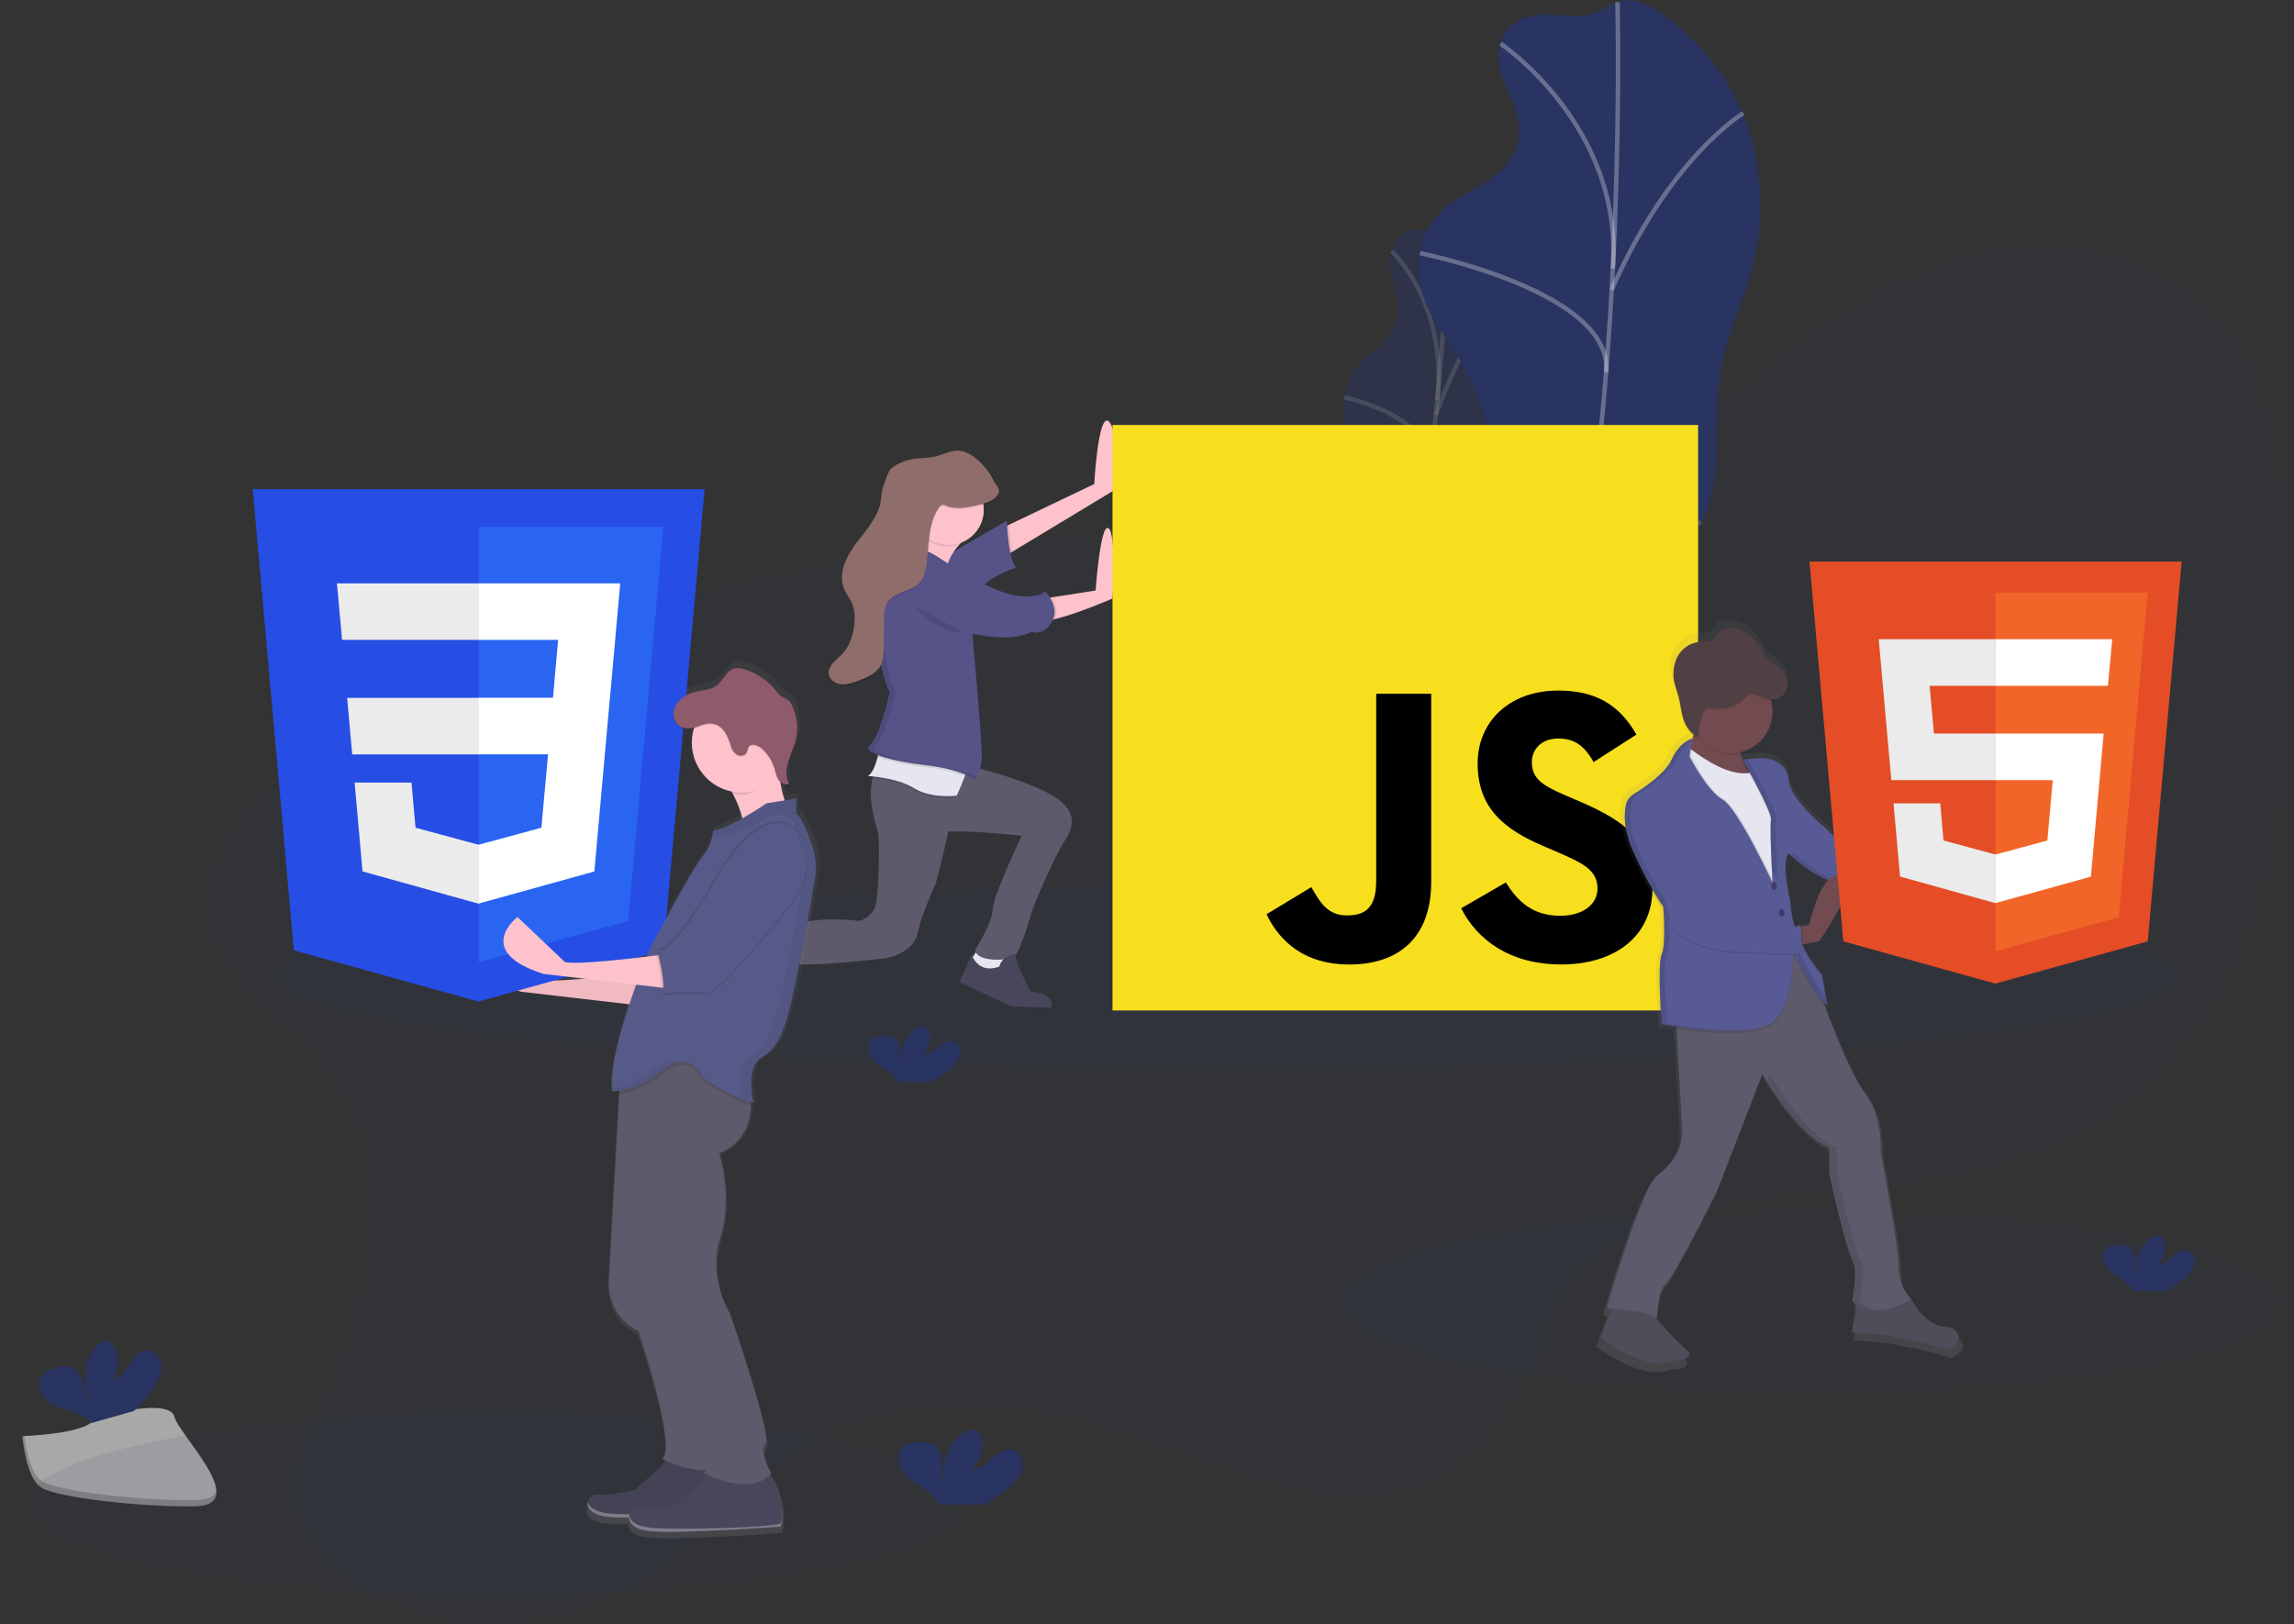 <?xml version="1.0" encoding="UTF-8" standalone="no"?><!DOCTYPE svg PUBLIC "-//W3C//DTD SVG 1.1//EN" "http://www.w3.org/Graphics/SVG/1.1/DTD/svg11.dtd"><svg width="100%" height="100%" viewBox="0 0 1031 730" version="1.1" xmlns="http://www.w3.org/2000/svg" xmlns:xlink="http://www.w3.org/1999/xlink" xml:space="preserve" xmlns:serif="http://www.serif.com/" style="fill-rule:evenodd;clip-rule:evenodd;stroke-miterlimit:10;"><rect x="0" y="0" width="1031" height="730" fill="#333333" stroke="none"/><ellipse cx="814.66" cy="585.22" rx="211.36" ry="41.08" style="fill:#293462;fill-opacity:0.1;"/><g><g opacity="0.5"><path d="M633.62,103.56c-2.85,0.81 -6.34,2.92 -8.06,8.69c-3.37,11.31 4.46,19 1.88,30.79c-0.716,3.127 -2.079,6.071 -4,8.64c-3.15,4.27 -6.57,6.29 -9.89,9.28c-4.211,3.819 -7.229,8.776 -8.69,14.27c-1.601,6.064 -1.735,12.424 -0.39,18.55c1.18,5.12 3.19,8.85 4.95,13c2.188,5.293 3.898,10.772 5.11,16.37c0.665,2.726 1.04,5.515 1.12,8.32c-0.05,3.727 -0.384,7.444 -1,11.12l-4.79,33.42c-0.728,4.37 -1.165,8.783 -1.31,13.21c0.063,4.437 0.575,8.856 1.53,13.19c1.68,8.84 3.49,18 7.34,22.68c3.85,4.68 10.41,3 14.44,-6.47c3.83,-9.06 3.92,-21.15 7.3,-30.83c5.33,-15.25 15.92,-17.3 21.8,-31.85c5.64,-14 3.91,-31.08 6.77,-47c2,-11.41 6.41,-21.81 9,-33.08c3.72,-16.23 3.35,-33.08 0.38,-45.56c-2.259,-10.253 -7.146,-19.745 -14.18,-27.54c-2.49,-2.75 -5.16,-5.2 -8.29,-5.45c-3.33,-0.26 -6.24,3.93 -9.53,5.19c-3.8,1.49 -7.62,-0.04 -11.49,1.06Z" style="fill:#293462;fill-rule:nonzero;"/><path d="M651.65,98.16c0,0 -5.64,144.34 -29.36,229.45" style="fill:none;stroke:#fff;stroke-opacity:0.239;stroke-width:2px;"/><path d="M625.42,112.93c0,0 25.35,23.08 20.54,67" style="fill:none;stroke:#fff;stroke-opacity:0.239;stroke-width:2px;"/><path d="M604.15,178.61c0,0 41.61,8.37 38.52,33.26" style="fill:none;stroke:#fff;stroke-opacity:0.239;stroke-width:2px;"/><path d="M677.18,130c0,0 -16.84,14.74 -31.84,56.49" style="fill:none;stroke:#fff;stroke-opacity:0.239;stroke-width:2px;"/><path d="M660.73,256.18c0,0 -11.49,9 -20.71,-22.51" style="fill:none;stroke:#535461;stroke-width:2px;"/><path d="M611.15,274.59c0,0 23.43,-3.06 25.59,-17.73" style="fill:none;stroke:#535461;stroke-width:2px;"/></g></g><path d="M690.26,6.75c-5.8,0.86 -12.78,3.55 -15.65,11.84c-5.63,16.26 11.48,28.57 7.54,45.56c-1.175,4.675 -3.651,8.923 -7.14,12.25c-6,5.91 -12.86,8.49 -19.36,12.5c-6.5,4.01 -13.25,10.32 -16.3,20c-2.93,9.31 -1.66,19.59 1.39,27.27c3.05,7.68 7.66,13.41 11.78,19.73c5.007,7.779 9.192,16.057 12.49,24.7c1.663,3.94 2.78,8.088 3.32,12.33c0.53,5.2 -0.14,10.79 -0.81,16.26l-5.95,48.74c-0.79,6.48 -1.59,13.06 -1.14,19.3c0.51,7.19 2.64,13.47 4.74,19.6c4.52,13.22 9.36,27 17.89,34.28c8.53,7.28 21.91,5.72 29.12,-7.82c6.86,-12.89 5.6,-30.68 11.45,-44.53c9.22,-21.83 30.9,-23.6 41.33,-44.32c10,-19.88 4.41,-45.31 8.43,-68.41c2.88,-16.55 10.68,-31.35 14.68,-47.64c5.77,-23.47 3,-48.32 -4.62,-67c-7.62,-18.68 -19.67,-32 -32.6,-42.23c-5.48,-4.35 -11.29,-8.28 -17.8,-9c-6.92,-0.77 -12.45,5.05 -19.1,6.52c-7.74,1.61 -15.82,-1.1 -23.69,0.07Z" style="fill:#293462;fill-rule:nonzero;"/><path d="M726.94,0.93c0,0 1.042,40.438 -1.038,96.199c-2.68,71.879 -10.548,169.219 -32.522,238.221" style="fill:none;stroke:#fff;stroke-opacity:0.29;stroke-width:2px;"/><path d="M674.39,19.61c0,0 55.2,37 50.47,101.16" style="fill:none;stroke:#fff;stroke-opacity:0.29;stroke-width:2px;"/><path d="M638.16,113.78c0,0 87.12,17.26 83.68,53.54" style="fill:none;stroke:#fff;stroke-opacity:0.29;stroke-width:2px;"/><path d="M783.55,50.85c0,0 -33.11,19.71 -59.19,79.41" style="fill:none;stroke:#fff;stroke-opacity:0.29;stroke-width:2px;"/><path d="M764.44,234.72c0,0 -22.7,12 -45.53,-35.61" style="fill:none;stroke:#535461;stroke-width:2px;"/><path d="M664.01,255.93c0,0 48.13,-1.73 50.87,-23.08" style="fill:none;stroke:#535461;stroke-width:2px;"/><path d="M10.08,645.49c0,0 23.43,-0.72 30.49,-5.75c7.06,-5.03 36,-11 37.79,-3c1.79,8 35.21,40.11 8.76,40.32c-26.45,0.21 -61.46,-4.12 -68.51,-8.41c-7.05,-4.29 -8.53,-23.16 -8.53,-23.16Z" style="fill:#a8a8a8;fill-rule:nonzero;"/><path d="M87.59,674.28c-26.45,0.21 -61.46,-4.12 -68.51,-8.41c-5.37,-3.27 -7.51,-15 -8.22,-20.41l-0.78,0c0,0 1.48,18.9 8.53,23.19c7.05,4.29 42.06,8.63 68.51,8.41c7.64,-0.06 10.27,-2.78 10.13,-6.8c-1.06,2.46 -3.97,3.98 -9.66,4.02Z" style="fill-opacity:0.2;fill-rule:nonzero;"/><path d="M982.36,574.04c1.833,-1.494 3.168,-3.51 3.83,-5.78c0.5,-2.3 -0.48,-5.05 -2.68,-5.89c-2.46,-0.94 -5.09,0.76 -7.08,2.49c-1.99,1.73 -4.28,3.69 -6.89,3.32c2.726,-2.471 3.958,-6.202 3.24,-9.81c-0.113,-0.736 -0.424,-1.427 -0.9,-2c-1.37,-1.46 -3.84,-0.83 -5.48,0.32c-5.2,3.66 -6.65,10.72 -6.68,17.08c-0.52,-2.29 -0.08,-4.68 -0.1,-7c-0.02,-2.32 -0.66,-5 -2.64,-6.22c-1.228,-0.66 -2.607,-0.987 -4,-0.95c-2.34,-0.09 -4.94,0.15 -6.54,1.86c-2,2.12 -1.47,5.69 0.26,8c1.73,2.31 4.35,3.8 6.77,5.42c1.939,1.153 3.594,2.729 4.84,4.61c0.147,0.261 0.267,0.536 0.36,0.82l14.65,0c3.282,-1.673 6.323,-3.782 9.04,-6.27Z" style="fill:#293462;fill-rule:nonzero;"/><path d="M146.73,480.32c31.82,40.46 19.46,99.57 -0.76,146.9c-6.77,15.85 -14.43,32.62 -11.57,49.61c3.49,20.78 22,36 41.52,44c35.5,14.68 78,11.18 110.61,-9.11c28.19,-17.54 48.38,-46.06 77.05,-62.8c48,-28 109.06,-17.43 161.16,1.86c36.86,13.65 77.16,31.41 113.79,17.14c25.77,-10 43.59,-34.47 53.3,-60.37c4.69,-12.51 8.09,-26 17,-36c5.32,-5.89 12.26,-10.08 19.38,-13.6c65,-32.21 147,-15 210.08,-50.68c42.61,-24.12 69.89,-69.63 82,-117.08c12.11,-47.45 10.67,-97.21 7.6,-146.07c-2.18,-34.73 -6.09,-71.8 -28.28,-98.61c-23.47,-28.35 -63.76,-38.9 -100.17,-33.51c-36.41,5.39 -69.43,24.69 -98.43,47.31c-36.29,28.27 -69.94,63.48 -114.5,74.94c-30.34,7.8 -62.26,3.53 -93.56,2.06c-52.32,-2.47 -104.65,3 -156.68,9c-49.81,5.76 -100,12.1 -147.43,28.3c-33.58,11.47 -60.5,32.28 -92.21,46.82c-20.67,9.48 -43.21,12.1 -62.77,24.17c-24.11,14.87 -46.2,40.74 -40,71c5.82,28.81 35.97,43.25 52.87,64.72Z" style="fill:#293462;fill-opacity:0.1;fill-rule:nonzero;"/><ellipse cx="552.35" cy="439.22" rx="427.67" ry="41.08" style="fill:#293462;fill-opacity:0.1;"/><ellipse cx="223.66" cy="676.016" rx="211.36" ry="41.08" style="fill:#293462;fill-opacity:0.1;"/><path d="M439.72,426.41l-3.35,4.87c0,0 3.65,4.87 4,5.48c0.35,0.61 10.65,-0.3 10.65,-0.3l0.91,-3.65l-1.52,-4.26l-10.69,-2.14Z" style="fill:#e6e6f0;fill-rule:nonzero;"/><path d="M327.09,423.67l-6.7,1.21l4.26,8.23l4.57,2.43l4.26,3.04l1.22,-3.34l-3.05,-6.4l-4.56,-5.17Z" style="fill:#fdc2cc;fill-rule:nonzero;"/><path d="M436.68,344.52c0,0 35.62,8.52 42.31,18c0,0 6.09,5.18 0,14.61c-6.09,9.43 -14.61,30.75 -14.61,30.75c0,0 -6.09,20.7 -8.52,22.22c-2.43,1.52 -16.44,2.74 -17.66,-3c0,0 7.91,-12.48 7.91,-18.27c0,-5.79 13.09,-33.18 13.09,-33.18c0,0 -29.83,-3.35 -39.27,-1.22c-9.44,2.13 4.27,-33.26 16.75,-29.91Z" style="fill:#5e5a6b;fill-rule:nonzero;"/><path d="M429.37,352.74c-0.07,1.77 -0.26,3.76 -0.53,5.9c-1.95,15.5 -8.3,38.55 -8.3,38.55c0,0 -6.39,13.7 -8.22,22.53c-1.83,8.83 -14.31,11 -14.31,11c0,0 -34.1,4 -41.1,2.44c-7,-1.56 -18,4.57 -23.44,3.65c-5.44,-0.92 -8.83,-13.7 -8.83,-13.7c9.441,0.055 18.786,-1.916 27.4,-5.78c14,-6.39 34.1,-3.35 34.1,-3.35c3.029,-0.88 5.563,-2.972 7,-5.78c2.13,-4.57 2.13,-32.27 1.52,-34.1c-4,-12 -3.67,-19.7 -2.52,-24.19c0.385,-1.961 1.251,-3.796 2.52,-5.34l34.71,8.17Z" style="fill:#5e5a6b;fill-rule:nonzero;"/><path d="M429.37,352.74c-0.07,1.77 -0.26,3.76 -0.53,5.9c-3.06,0.24 -11.64,0.47 -18,-3.46c-6,-3.68 -14.73,-4.93 -18.66,-5.32c0.385,-1.961 1.251,-3.796 2.52,-5.34l34.67,8.22Z" style="fill-opacity:0.1;fill-rule:nonzero;"/><path d="M433.58,348.93c-1.42,4 -3.6,8.69 -3.6,8.69c0,0 -11.26,1.52 -19.18,-3.35c-7.92,-4.87 -20.7,-5.48 -20.7,-5.48c2.07,-1.27 3.47,-5.13 4.34,-8.51c0.486,-1.911 0.866,-3.847 1.14,-5.8c0.274,-1.953 37.44,7.61 39,8.83c0.58,0.48 -0.04,2.9 -1,5.62Z" style="fill:#e6e6f0;fill-rule:nonzero;"/><path d="M500.3,220.62l-45.41,27.41l-4.51,2.72l0,-13.39l3.13,-1.5l38.27,-18.29c0,0 1.83,-33.18 6.7,-28c4.87,5.18 1.82,31.05 1.82,31.05Z" style="fill:#fdc2cc;fill-rule:nonzero;"/><path d="M454.89,248.03l-4.51,2.72l0,-13.39l3.13,-1.5c0.207,4.081 0.668,8.146 1.38,12.17Z" style="fill-opacity:0.1;fill-rule:nonzero;"/><path d="M419.94,252.93l32.57,-18.87c0,0 0.61,18.27 4.26,21c0,0 -13.39,4 -18.57,12.48l-18.26,-14.61Z" style="fill:#575389;fill-rule:nonzero;"/><path d="M500.01,269.02c0,0 -15.49,6.75 -25.75,9.23c-2.309,0.696 -4.723,0.974 -7.13,0.82c-7,-1.22 1.83,-10 1.83,-10l3.68,-0.57l19.76,-3.08c0,0 2.13,-30.44 5.78,-28c3.65,2.44 1.83,31.6 1.83,31.6Z" style="fill:#fdc2cc;fill-rule:nonzero;"/><path d="M434.55,241.62c0,0 -13.09,9.74 -8.22,21.92c4.87,12.18 -25.27,-7.31 -25.27,-7.31c0,0 9.74,-14.61 11.87,-25.57c2.13,-10.96 21.62,10.96 21.62,10.96Z" style="fill:#fdc2cc;fill-rule:nonzero;"/><path d="M433.58,348.93c-5.662,-2.132 -11.579,-3.511 -17.6,-4.1c-8.8,-1 -16.86,-2.69 -21.53,-4.55c0.486,-1.911 0.866,-3.847 1.14,-5.8c0.274,-1.953 37.44,7.61 39,8.83c0.57,0.48 -0.05,2.9 -1.01,5.62Z" style="fill-opacity:0.1;fill-rule:nonzero;"/><path d="M474.25,278.25c-2.309,0.696 -4.723,0.974 -7.13,0.82c-7,-1.22 1.83,-10 1.83,-10l3.68,-0.57c1.54,2.37 3.11,6.07 1.62,9.75Z" style="fill-opacity:0.1;fill-rule:nonzero;"/><path d="M413.24,247.1c0,0 -11.87,-0.3 -16.13,4.57c-4.26,4.87 -3.35,18 -3.35,18c0,0 -0.89,26.29 5.78,41c0.22,0.475 0.245,1.017 0.07,1.51c-0.07,0.18 -0.07,0.07 -0.07,0.07c0,0 -4.26,19.18 -8.52,22.53c-4.26,3.35 9.13,7.31 25,9.13c15.87,1.82 22.22,6.39 22.22,6.39c0,0 2.74,-3 3,-9.74c0.26,-6.74 -4.23,-55.71 -4.23,-55.71c0,0 16.74,4.26 26.79,-0.91c0,0 4.57,2.44 8.83,-4.26c4.26,-6.7 -3,-14 -3,-14c0,0 -6.7,6.7 -25.27,-2.13c-18.57,-8.83 -25.35,-16.75 -31.12,-16.45Z" style="fill:#575389;fill-rule:nonzero;"/><path d="M322.22,424.28l-3.65,0l0,5.18l3.65,8.22c0,0 4.87,0.91 5.18,0.91c0.31,0 4.26,-0.91 4.26,-0.91l1.22,-2.13c0,0 -13.4,-5.19 -10.66,-11.27Z" style="fill:#e6e6f0;fill-rule:nonzero;"/><path d="M436.68,429.15l-5.48,12.18l23.14,11l18.27,0.61c0,0 1.52,-4.26 -4.57,-6.39l-4.87,-0.91c0,0 -6.39,-11.57 -7,-17c0,0 -6.09,1.22 -7,5.78c-0.01,-0.1 -8.53,4.16 -12.49,-5.27Z" style="fill:#47465a;fill-rule:nonzero;"/><path d="M319.48,423.06l-1.86,1.52l-8.18,6.7l18.87,25c0,0 10.65,4.57 15.53,0c0,0 3,-3 -3.65,-5.48c0,0 -5.18,0.91 -5.18,-4.26c0,-5.17 1.22,-10.65 3,-11.87c0,0 -4.57,-1.52 -5.78,-0.3c-0.931,1.026 -1.749,2.149 -2.44,3.35c-0.691,1.201 -10.92,-4.31 -10.31,-14.66Z" style="fill:#b45181;fill-rule:nonzero;"/><path d="M412.33,231.27c-0.309,1.544 -0.717,3.068 -1.22,4.56c3.267,7.86 12.319,11.749 20.27,8.71c0.803,-0.828 1.661,-1.6 2.57,-2.31c0.909,-0.71 -19.49,-21.92 -21.62,-10.96Z" style="fill-opacity:0.1;fill-rule:nonzero;"/><path d="M410.65,271.93c0,0 9.44,12.48 23.14,12.79" style="fill-opacity:0.1;fill-rule:nonzero;"/><g><g opacity="0.1"><path d="M467.07,284.15c-0.192,-0.054 -0.38,-0.124 -0.56,-0.21c-0.293,0.153 -0.593,0.297 -0.9,0.43c0.494,-0.01 0.985,-0.084 1.46,-0.22Z" style="fill-rule:nonzero;"/><path d="M470.31,266.93c-0.331,-0.425 -0.685,-0.833 -1.06,-1.22c-0.375,-0.387 -2,2 -6.94,2.38c2.721,0.27 5.468,-0.128 8,-1.16Z" style="fill-rule:nonzero;"/><path d="M439.72,284.85l0.06,0.65c4.016,0.744 8.097,1.079 12.18,1c-4.124,-0.15 -8.223,-0.703 -12.24,-1.65Z" style="fill-rule:nonzero;"/><path d="M418.72,343.93c-15.83,-1.83 -29.22,-5.78 -25,-9.13c4.22,-3.35 8.52,-22.53 8.52,-22.53c0,0 0,0.11 0.07,-0.07c0.175,-0.493 0.15,-1.035 -0.07,-1.51c-6.67,-14.75 -5.78,-41 -5.78,-41c0,0 -0.91,-13.09 3.35,-18c3.17,-3.63 10.56,-4.38 14.13,-4.53c-0.333,-0.026 -0.667,-0.026 -1,0c-0.333,0.026 -11.87,-0.3 -16.13,4.57c-4.26,4.87 -3.35,18 -3.35,18c0,0 -0.89,26.29 5.78,41c0.22,0.475 0.245,1.017 0.07,1.51c-0.07,0.18 -0.07,0.07 -0.07,0.07c0,0 -4.23,19.12 -8.53,22.47c-4.3,3.35 9.13,7.31 25,9.13c15.87,1.82 22.22,6.39 22.22,6.39c0.319,-0.382 0.6,-0.794 0.84,-1.23c-3.09,-1.49 -9.45,-3.94 -20.05,-5.14Z" style="fill-rule:nonzero;"/></g></g><circle cx="426.33" cy="229.14" r="15.83" style="fill:#fdc2cc;"/><path d="M448.86,222.06c-1.31,3.28 -5.22,4.52 -8.65,5.37c-4.9,1.2 -10.18,2.38 -14.87,0.52c-0.608,-0.341 -1.309,-0.478 -2,-0.39c-0.557,0.223 -1.022,0.629 -1.32,1.15c-5.17,7.36 -4.33,17.17 -5.67,26.07c-0.42,2.77 -1.13,5.63 -3,7.7c-3.64,4 -10.51,3.85 -13.86,8.1c-2.21,2.8 -2.23,6.69 -2.21,10.26c0,3.807 -0.033,7.617 -0.1,11.43c-0.06,2.5 -0.18,5.09 -1.31,7.31c-1.92,3.76 -6.2,5.55 -10.15,7c-2.46,0.92 -5,1.85 -7.64,1.6c-2.64,-0.25 -5.28,-2 -5.62,-4.64c-0.47,-3.58 3.22,-6.08 5.76,-8.66c4.06,-4.11 5.73,-10.09 5.88,-15.87c0.143,-2.334 -0.198,-4.673 -1,-6.87c-0.93,-2.27 -2.59,-4.18 -3.59,-6.42c-3.08,-6.9 0.72,-14.88 5.27,-20.92c4.55,-6.04 10.14,-11.93 11.11,-19.42c0.085,-1.621 0.316,-3.231 0.69,-4.81c0.7,-2.18 2.36,-8.2 4.19,-9.58c2.929,-2.207 6.37,-3.638 10,-4.16c2.81,-0.41 5.68,-0.26 8.47,-0.8c3.26,-0.63 6.29,-2.18 9.55,-2.76c7.05,-1.25 14.7,6.94 17.79,13.4c0.85,1.98 3.08,3.38 2.28,5.39Z" style="fill-opacity:0.1;fill-rule:nonzero;"/><path d="M448.86,221.45c-1.31,3.28 -5.22,4.52 -8.65,5.37c-4.9,1.2 -10.18,2.38 -14.87,0.52c-0.608,-0.341 -1.309,-0.478 -2,-0.39c-0.557,0.223 -1.022,0.629 -1.32,1.15c-5.17,7.36 -4.33,17.17 -5.67,26.07c-0.42,2.77 -1.13,5.63 -3,7.7c-3.64,4 -10.51,3.85 -13.86,8.1c-2.21,2.8 -2.23,6.69 -2.21,10.26c0,3.807 -0.033,7.617 -0.1,11.43c-0.06,2.5 -0.18,5.09 -1.31,7.31c-1.92,3.76 -6.2,5.55 -10.15,7c-2.46,0.92 -5,1.85 -7.64,1.6c-2.64,-0.25 -5.28,-2 -5.62,-4.64c-0.47,-3.58 3.22,-6.08 5.76,-8.66c4.06,-4.11 5.73,-10.09 5.88,-15.87c0.143,-2.334 -0.198,-4.673 -1,-6.87c-0.93,-2.27 -2.59,-4.18 -3.59,-6.42c-3.08,-6.9 0.72,-14.88 5.27,-20.92c4.55,-6.04 10.14,-11.93 11.11,-19.42c0.085,-1.621 0.316,-3.231 0.69,-4.81c0.7,-2.18 2.36,-8.2 4.19,-9.58c2.929,-2.207 6.37,-3.638 10,-4.16c2.81,-0.41 5.68,-0.26 8.47,-0.8c3.26,-0.63 6.29,-2.18 9.55,-2.76c7.05,-1.25 14.7,6.94 17.79,13.4c0.85,1.98 3.08,3.38 2.28,5.39Z" style="fill:#8f6d6a;fill-rule:nonzero;"/><rect x="500.01" y="191.02" width="263.17" height="263.15" style="fill:#f7df1e;fill-rule:nonzero;"/><path d="M569.22,410.93l20.14,-12.19c3.89,6.89 7.42,12.72 15.9,12.72c8.13,0 13.25,-3.18 13.25,-15.54l0,-84.09l24.73,0l0,84.43c0,25.61 -15,37.27 -36.92,37.27c-19.78,0 -31.26,-10.25 -37.09,-22.61m87.44,-2.65l20.13,-11.66c5.3,8.66 12.19,15 24.38,15c10.25,0 16.78,-5.12 16.78,-12.19c0,-8.48 -6.71,-11.48 -18,-16.43l-6.18,-2.65c-17.84,-7.59 -29.68,-17.13 -29.68,-37.27c0,-18.55 14.13,-32.68 36.21,-32.68c15.72,0 27,5.48 35.15,19.78l-19.25,12.37c-4.24,-7.6 -8.83,-10.6 -15.9,-10.6c-7.24,0 -11.84,4.59 -11.84,10.6c0,7.42 4.59,10.42 15.19,15l6.18,2.65c21,9 32.86,18.19 32.86,38.86c0,22.26 -17.49,34.45 -41,34.45c-23,0 -37.8,-11 -45,-25.26" style="fill-rule:nonzero;"/><path d="M878.62,600.21c0,0 -10.27,0.72 -16.61,-10.28c-1.239,-2.215 -2.704,-4.296 -4.37,-6.21c-2.047,-3.356 -3.11,-7.22 -3.07,-11.15c0.35,-8.15 -8.15,-52.79 -8.15,-52.79c0,0 1.06,-17 -7.44,-27.63c-5.6,-7 -13.65,-27 -18.5,-39.92c0.325,0.29 0.717,0.496 1.14,0.6l-0.2,-1.11l0.2,0l-2.51,-13.79c-3.654,-4.201 -6.735,-8.868 -9.16,-13.88l0.57,-0.12l7.52,-1.58c0,0 12.22,-17.37 13,-25.91l2.41,0c11.311,-0.062 22.617,0.529 33.86,1.77c0,-0.05 -0.08,-0.27 -0.18,-0.62c-0.476,-1.719 -0.843,-3.465 -1.1,-5.23l0.7,0l7,-0.46c0,0 24.09,-26.92 15.23,-31.88c-8.86,-4.96 -18.07,22.32 -18.07,22.32l-3,0.54l-0.81,0.15c0.08,-0.12 0.16,-0.23 0.25,-0.34c0.09,-0.11 -39.32,-1.76 -45.39,-11.34c0,0 -17.36,-13.82 -18.07,-23c-0.26,-3.877 -2.674,-7.297 -6.24,-8.84c-2.145,-1.024 -4.52,-1.468 -6.89,-1.29l-8.13,0.56l0.57,1l-0.23,0c-0.51,-1.169 -0.938,-2.372 -1.28,-3.6l0.17,0c-0.06,-0.25 -0.11,-0.5 -0.16,-0.75c8.607,-2.03 14.739,-9.776 14.739,-18.619c0,-1.668 -0.218,-3.329 -0.649,-4.941c0.795,0.102 1.602,0.078 2.39,-0.07c3,-0.61 5.11,-3.65 5.19,-6.69c0,-0.2 0,-0.4 0,-0.59c0,0 0,-0.08 0,-0.12c-0.061,-3.092 -1.513,-5.997 -3.95,-7.9c-1.62,-1.35 -3.56,-2.31 -5,-3.81c-1.75,-1.79 -2.71,-4.19 -4.07,-6.3c-2.278,-3.49 -5.658,-6.12 -9.6,-7.47c-2.93,-1 -6.53,-1.1 -8.78,1c-1.16,1.09 -1.83,2.67 -3.13,3.59c-1.87,1.34 -4.41,0.94 -6.7,1.21c-4.207,0.647 -7.824,3.355 -9.63,7.21c-1.123,2.379 -1.664,4.991 -1.58,7.62c-0.025,1.804 0.19,3.603 0.64,5.35c0.44,1.74 1.09,3.42 1.57,5.16c1,3.6 1.23,7.39 2.38,10.94c0.773,2.635 2.316,4.979 4.43,6.73l-0.34,1.46c-0.22,0 -5.74,1.23 -9.55,9.56c-3,6.57 -13.21,13.35 -17.7,16.09c-1.691,1.035 -2.895,2.708 -3.34,4.64c-0.431,1.932 -0.623,3.911 -0.57,5.89c-0.08,4.27 0.81,10.18 4.24,17.67c7.79,17 13.46,24.44 13.46,24.44c0,0 0.43,5.21 0.46,10.7c0,4.09 -0.3,8.16 -1.17,10.2c-0.74,1.72 -1,6.11 -0.94,11.13c0,9.62 0.94,22.17 0.94,22.17c0,0 2.71,0.52 6.9,1.13l2.61,45.92c0.328,5.559 -1.459,11.042 -5,15.34c-1.831,2.261 -3.945,4.278 -6.29,6c-7.44,5.31 -23.38,61.29 -23.38,61.29c0,0 0.78,0 2.06,0.15l-4.9,13.67c0,0 19.58,15 31.49,10.9c1.29,-0.42 2.644,-0.61 4,-0.56c2.35,0 7.38,-1.86 4.58,-4.31c-5.407,-4.979 -10.506,-10.282 -15.27,-15.88c0.383,0.187 0.751,0.405 1.1,0.65l0,-0.11l0.17,0.11c0,0 0,-0.55 0.13,-1.45l-0.17,-0.06c0.36,-3.68 1.5,-13 3.76,-14.08c2.83,-1.42 23.74,-42.87 23.74,-42.87l20.9,-53.85c0,0 16.65,28.7 30.82,33.65l0,12c0,0 7.79,35.43 10.63,39.32c2.84,3.89 0,19.48 0,19.48c0.56,0.641 1.202,1.206 1.91,1.68l-2.27,12.84c0,0 16.3,-0.71 43.93,7.79c-0.02,0.05 10.61,-4.55 1.75,-10.22Zm-65.18,-185.28l-3.45,0.86l-0.68,0.17c-0.07,-0.43 -0.12,-0.68 -0.12,-0.68c-0.792,0.357 -1.643,0.564 -2.51,0.61c-1.223,-3.874 -1.929,-7.892 -2.1,-11.95c-1.161,-4.857 -1.867,-9.812 -2.11,-14.8c0,-2.58 0.43,-4.83 1.4,-6.1l1.15,0.09l0.8,0.76l0.06,0.05l0.41,0.37l0.43,0.38l0.07,0.06l0.46,0.41l0.08,0.07l0.47,0.4l0.53,0.44l0.12,0.1l0.56,0.45l0.55,0.44l0.13,0.1l0.61,0.46l0.13,0.09l0.58,0.43l0.1,0.07l0.66,0.47l0.16,0.11l0.7,0.48l0.06,0l0.68,0.45l0.16,0.11l0.73,0.47l0.16,0.1l0.68,0.42l0.13,0.08l0.78,0.46l0.19,0.11l0.81,0.45l0.06,0l0.79,0.42l0.19,0.1l0.84,0.42l0.17,0.08l0.78,0.36l0.15,0.07l0.88,0.38l0.21,0.09l0.91,0.37c-5.65,6.22 -8.55,20.72 -8.55,20.72Z" style="fill:url(#_Linear1);fill-rule:nonzero;"/><path d="M726.06,583.09l-6.57,18.33c0,0 18,13.8 29.7,10.94c1.763,-0.439 3.559,-0.73 5.37,-0.87c2.42,-0.18 6.59,-1.95 4,-4.19c-8.3,-7.26 -19.37,-20.75 -19.37,-20.75l-13.13,-3.46Z" style="fill:#4f4d59;fill-rule:nonzero;"/><path d="M835.35,581.36l-3.11,17.64c0,0 15.91,-0.69 42.89,7.61c0,0 10.38,-4.5 1.73,-10c0,0 -10,0.69 -16.25,-10c-6.25,-10.69 -10,-9.34 -10,-9.34l-15.26,4.09Z" style="fill:#4f4d59;fill-rule:nonzero;"/><path d="M753.01,453.4l3,53.68c0.329,5.718 -1.568,11.347 -5.29,15.7c-1.682,1.999 -3.6,3.789 -5.71,5.33c-7.26,5.19 -22.83,59.83 -22.83,59.83c0,0 17.64,1 22.48,4.5c0,0 1,-13.83 3.8,-15.22c2.8,-1.39 23.17,-41.85 23.17,-41.85l20.41,-52.57c0,0 16.25,28 30.09,32.86l0,11.76c0,0 7.61,34.59 10.38,38.39c2.77,3.8 0,19 0,19c0,0 8,10 26.28,-0.69c0,0 -5.88,-6.57 -5.53,-14.53c0.35,-7.96 -8,-51.53 -8,-51.53c0,0 1,-16.6 -7.26,-27c-8.26,-10.4 -21.99,-50.13 -21.99,-50.13l-9.52,-20.48l-53.48,32.95Z" style="fill:#5e5a6b;fill-rule:nonzero;"/><g><g opacity="0.1"><path d="M725.54,587.93c0,0 15.56,-54.64 22.83,-59.83c2.23,-1.634 4.246,-3.543 6,-5.68c3.548,-4.294 5.336,-9.78 5,-15.34l-3.05,-53.69l51,-31.44l-0.69,-1.49l-53.42,32.94l3.05,53.69c0.336,5.56 -1.452,11.046 -5,15.34c-1.754,2.137 -3.77,4.046 -6,5.68c-7.25,5.18 -22.83,59.82 -22.83,59.82c0,0 17.64,1 22.48,4.5c0,0 0,-0.54 0.13,-1.41c-6.81,-2.34 -19.5,-3.09 -19.5,-3.09Z" style="fill:#565171;fill-rule:nonzero;"/><path d="M835.87,584.82c0,0 2.77,-15.22 0,-19c-2.77,-3.78 -10.38,-38.39 -10.38,-38.39l0,-11.78c-13.83,-4.84 -30.09,-32.86 -30.09,-32.86l-1.2,3.14c4.69,7.44 17.2,25.9 28.19,29.74l0,11.76c0,0 7.61,34.59 10.38,38.39c2.77,3.8 0,19 0,19c0,0 3.86,4.86 12.38,4.2c-6.37,-0.53 -9.28,-4.2 -9.28,-4.2Z" style="fill-rule:nonzero;"/></g></g><path d="M872.01,393.22l-6.79,0.45l-3.58,0.24l0,-8.65l4.7,-0.85l2.91,-0.53c0,0 9,-26.63 17.64,-21.79c8.64,4.84 -14.88,31.13 -14.88,31.13Z" style="fill:#714b4f;fill-rule:nonzero;"/><path d="M763.07,321.93c0,0 -4.5,17.29 -5.88,28c-1.38,10.71 32.16,2.08 32.16,2.08c0,0 -12.8,-15.56 -5.53,-23.86l-20.75,-6.22Z" style="fill:#714b4f;fill-rule:nonzero;"/><path d="M799.38,393.93l0.69,6.57l-10.72,-0.69l-10.72,-9.34l-10.72,-30.1l-6.9,-10.73l-5.19,-6.57l2.08,-8c0,0 0.95,0.83 2.55,2.05c5.27,4 17.62,12.41 26.65,10.09c0.417,-0.105 0.828,-0.236 1.23,-0.39l13.49,23.17l-2.44,23.94Z" style="fill:#e6e6f0;fill-rule:nonzero;"/><path d="M760.65,333.04c0,0 -5.53,1 -9.34,9.34c-2.92,6.38 -12.8,13 -17.21,15.67c-1.699,1.037 -2.908,2.719 -3.35,4.66c-0.89,3.94 -1.23,11.29 3.61,21.86c7.61,16.6 13.14,23.86 13.14,23.86c0,0 1.38,16.6 -0.69,21.44c-2.07,4.84 0,31.47 0,31.47c0,0 36.31,6.92 48.42,0c12.11,-6.92 10.38,-33.55 10.38,-33.55c0,0 11.41,24.21 15.56,24.9l-2.42,-13.49c0,0 -13.49,-14.53 -14.18,-33.2c0,0 -4.15,-16.95 -0.69,-21.44c0,0 58.45,4.84 61.91,0.69c0,0 -38.39,-1.73 -44.27,-11.07c0,0 -16.95,-13.49 -17.64,-22.48c-0.204,-3.428 -2.17,-6.515 -5.19,-8.15c-2.352,-1.338 -5.052,-1.941 -7.75,-1.73l-7.81,0.54c0,0 13.49,23.86 12.8,27c-0.69,3.14 0.69,28.36 0.69,28.36c0,0 -15.61,-33.55 -22.48,-37.35c-6.87,-3.8 -14.88,-19.44 -14.88,-19.44l1.38,-7.9" style="fill-opacity:0.1;fill-rule:nonzero;"/><path d="M799.38,393.93l0.69,6.57l-10.72,-0.69l-10.72,-9.34l-10.72,-30.1l-6.9,-10.73l-5.19,-6.57l2.08,-8c0,0 0.95,0.83 2.55,2.05l-0.48,2.73c0,0 8,15.62 14.87,19.43c6.87,3.81 22.48,37.35 22.48,37.35c0,0 -1.38,-25.25 -0.69,-28.36c0.47,-2.11 -5.59,-13.77 -9.53,-21.06c0.417,-0.105 0.828,-0.236 1.23,-0.39l13.49,23.17l-2.44,23.94Z" style="fill-opacity:0.1;fill-rule:nonzero;"/><path d="M865.22,393.67l-3.58,0.24l0,-8.65l4.7,-0.85c-1.64,2.17 -1.58,6.01 -1.12,9.26Z" style="fill-opacity:0.1;fill-rule:nonzero;"/><path d="M760.65,332.01c0,0 -5.53,1 -9.34,9.34c-2.92,6.38 -12.8,13 -17.21,15.67c-1.699,1.037 -2.908,2.719 -3.35,4.66c-0.89,3.94 -1.23,11.29 3.61,21.86c7.61,16.6 13.14,23.86 13.14,23.86c0,0 1.38,16.6 -0.69,21.44c-2.07,4.84 0,31.47 0,31.47c0,0 36.31,6.92 48.42,0c12.11,-6.92 10.38,-33.55 10.38,-33.55c0,0 11.4,24.17 15.56,24.91l-2.42,-13.49c0,0 -13.49,-14.53 -14.18,-33.2c0,0 -4.15,-16.95 -0.69,-21.44c0,0 13.49,14.53 28.71,14.18c11.091,-0.067 22.176,0.511 33.2,1.73c11.024,1.219 -3.46,-11.07 0,-15.22c0,0 -38.39,-1.73 -44.27,-11.07c0,0 -16.95,-13.49 -17.64,-22.48c-0.204,-3.428 -2.17,-6.515 -5.19,-8.15c-2.352,-1.338 -5.052,-1.941 -7.75,-1.73l-7.81,0.54c0,0 13.49,23.86 12.8,27c-0.69,3.14 0.69,28.36 0.69,28.36c0,0 -15.61,-33.57 -22.48,-37.37c-6.87,-3.8 -14.88,-19.4 -14.88,-19.4l1.38,-7.9" style="fill:#575a94;fill-rule:nonzero;"/><path d="M753.01,368.32c0,0 8.3,28 13.14,31.47c4.84,3.47 34.24,21.1 42.89,16.95c0,0 2.08,10.38 -1,12.8c0,0 -32.25,-1.26 -32.51,-1.38c0,0 -21.1,-2.77 -24.56,-13.14c-3.46,-10.37 -7.61,-28 -7.61,-28l9.65,-18.7Z" style="fill-opacity:0.1;fill-rule:nonzero;"/><ellipse cx="797.31" cy="398.24" rx="1.21" ry="1.73" style="fill:#423a6c;"/><ellipse cx="800.76" cy="410.34" rx="1.21" ry="1.73" style="fill:#423a6c;"/><g><g opacity="0.1"><path d="M749.24,459.93c0,0 -2.08,-26.63 0,-31.47c2.08,-4.84 0.69,-21.44 0.69,-21.44c0,0 -5.53,-7.26 -13.14,-23.86c-4.85,-10.57 -4.5,-17.92 -3.61,-21.86c0.442,-1.941 1.651,-3.623 3.35,-4.66c4.41,-2.7 14.28,-9.29 17.21,-15.67c2.15,-4.68 4.84,-7.05 6.78,-8.23l0.13,-0.76c0,0 -5.53,1 -9.34,9.34c-2.92,6.38 -12.8,13 -17.21,15.67c-1.699,1.037 -2.908,2.719 -3.35,4.66c-0.89,3.94 -1.23,11.29 3.61,21.86c7.61,16.6 13.14,23.86 13.14,23.86c0,0 1.38,16.6 -0.69,21.44c-2.07,4.84 0,31.47 0,31.47c0,0 25.94,4.94 41.28,2.29c-15.49,1.85 -38.85,-2.64 -38.85,-2.64Z" style="fill-rule:nonzero;"/><path d="M795.92,368.32c-0.47,2.13 0,14.66 0.39,22.34c1.67,3.41 2.72,5.68 2.72,5.68c0,0 -1.38,-25.25 -0.69,-28.36c0.66,-3 -11.49,-24.66 -12.7,-26.8l-2.52,0.17c0,0 13.5,23.86 12.8,26.97Z" style="fill-rule:nonzero;"/><path d="M835.01,397.37c-15.22,0.35 -28.71,-14.18 -28.71,-14.18c-0.404,0.563 -0.7,1.198 -0.87,1.87c4,3.72 15,12.93 27.16,12.65c11.091,-0.067 22.176,0.511 33.2,1.73c11.024,1.219 -0.07,-0.23 -0.18,-0.62c-10.165,-1.051 -20.381,-1.535 -30.6,-1.45Z" style="fill-rule:nonzero;"/><path d="M808.01,426.42c0,0 0.14,2.16 0.06,5.4c3.6,7.14 10.15,19.35 13.08,19.84l-0.51,-2.84c-5.03,-6.32 -12.63,-22.4 -12.63,-22.4Z" style="fill-rule:nonzero;"/></g></g><path d="M817.71,422.93l-7.35,1.55l-5.8,1.22l3.11,-8.65l2.17,-0.54l3.37,-0.84c0,0 4.84,-24.21 14.53,-22.48c9.69,1.73 -10.03,29.74 -10.03,29.74Z" style="fill:#714b4f;fill-rule:nonzero;"/><path d="M810.37,424.51l-5.8,1.22l3.11,-8.65l2.17,-0.54c0.481,2.628 0.655,5.302 0.52,7.97Z" style="fill-opacity:0.1;fill-rule:nonzero;"/><path d="M753.01,367.63c0,0 8.3,28 13.14,31.47c4.84,3.47 34.24,21.1 42.89,16.95c0,0 2.08,10.38 -1,12.8c0,0 -32.25,-1.26 -32.51,-1.38c0,0 -21.1,-2.77 -24.56,-13.14c-3.46,-10.37 -7.61,-28 -7.61,-28l9.65,-18.7Z" style="fill:#575a94;fill-rule:nonzero;"/><path d="M763.41,322.67c0,0 -0.7,2.71 -1.64,6.65c3.924,7.435 12.408,11.346 20.61,9.5c-0.83,-3.55 -0.65,-7.14 1.78,-9.92l-20.75,-6.23Z" style="fill-opacity:0.1;fill-rule:nonzero;"/><circle cx="777.94" cy="319.9" r="18.68" style="fill:#714b4f;"/><path d="M794.16,314.76c1.353,0.378 2.771,0.466 4.16,0.26c2.948,-0.798 5.023,-3.476 5.06,-6.53c-0.053,-3.018 -1.47,-5.854 -3.85,-7.71c-1.58,-1.32 -3.47,-2.25 -4.92,-3.72c-1.71,-1.75 -2.65,-4.09 -4,-6.15c-2.223,-3.406 -5.522,-5.972 -9.37,-7.29c-2.86,-1 -6.37,-1.08 -8.57,1c-1.13,1.07 -1.79,2.6 -3.05,3.51c-1.83,1.3 -4.31,0.92 -6.54,1.18c-4.099,0.623 -7.628,3.251 -9.4,7c-1.706,3.767 -2.032,8.017 -0.92,12c0.43,1.7 1.07,3.34 1.53,5c1,3.52 1.2,7.21 2.32,10.68c1.12,3.47 3.43,6.87 6.93,7.91c-0.276,-3.894 0.494,-7.793 2.23,-11.29c0.286,-0.765 0.851,-1.394 1.58,-1.76c0.623,-0.16 1.277,-0.16 1.9,0c4.385,0.649 8.862,-0.257 12.65,-2.56c1.33,-0.8 3.4,-3.56 4.81,-3.83c1.82,-0.31 5.55,1.88 7.45,2.3Z" style="fill-opacity:0.1;fill-rule:nonzero;"/><path d="M794.16,314.07c1.353,0.378 2.771,0.466 4.16,0.26c2.948,-0.798 5.023,-3.476 5.06,-6.53c-0.053,-3.018 -1.47,-5.854 -3.85,-7.71c-1.58,-1.32 -3.47,-2.25 -4.92,-3.72c-1.71,-1.75 -2.65,-4.09 -4,-6.15c-2.223,-3.406 -5.522,-5.972 -9.37,-7.29c-2.86,-1 -6.37,-1.08 -8.57,1c-1.13,1.07 -1.79,2.6 -3.05,3.51c-1.83,1.3 -4.31,0.92 -6.54,1.18c-4.099,0.623 -7.628,3.251 -9.4,7c-1.706,3.767 -2.032,8.017 -0.92,12c0.43,1.7 1.07,3.34 1.53,5c1,3.52 1.2,7.21 2.32,10.68c1.12,3.47 3.43,6.87 6.93,7.91c-0.268,-3.893 0.509,-7.788 2.25,-11.28c0.286,-0.765 0.851,-1.394 1.58,-1.76c0.623,-0.16 1.277,-0.16 1.9,0c4.385,0.649 8.862,-0.257 12.65,-2.56c1.33,-0.8 3.4,-3.56 4.81,-3.83c1.8,-0.32 5.53,1.87 7.43,2.29Z" style="fill:#503f43;fill-rule:nonzero;"/><path d="M980.51,252.42l-15.24,170.7l-68.5,19l-68.31,-19l-15.22,-170.7l167.27,0Z" style="fill:#e44d26;fill-rule:nonzero;"/><path d="M896.87,427.6l55.35,-15.34l13,-145.88l-68.35,0l0,161.22Z" style="fill:#f16529;fill-rule:nonzero;"/><path d="M867.25,308.26l29.62,0l0,-20.94l-52.5,0l0.5,5.62l5.15,57.7l46.86,0l0,-20.94l-27.71,0l-1.92,-21.44Zm4.76,52.85l-21,0l2.93,32.88l42.84,11.94l0.1,0l0,-21.85l-0.09,0l-23.32,-6.3l-1.46,-16.67Z" style="fill:#ebebeb;fill-rule:nonzero;"/><path d="M896.8,350.64l25.78,0l-2.43,27.16l-23.35,6.3l0,21.83l42.93,-11.9l0.31,-3.54l4.92,-55.13l0.51,-5.62l-48.67,0l0,20.94l0,-0.04Zm0,-42.43l0,0.05l50.58,0l0.42,-4.71l1,-10.62l0.5,-5.62l-52.5,0l0,20.9Z" style="fill:#fff;fill-rule:nonzero;"/><path d="M366.73,378.44c-1.95,-5.71 -4.76,-13 -7,-14.66c-0.135,-0.108 -0.283,-0.199 -0.44,-0.27l-0.28,0l0,-7.05l-5.26,0.84c-0.844,-2.548 -1.483,-5.16 -1.91,-7.81c1.034,1.035 2.597,1.347 3.95,0.79c-0.09,-0.14 -0.16,-0.29 -0.24,-0.44l0.24,-0.1c-0.828,-1.461 -1.265,-3.111 -1.27,-4.79c0.044,-1.532 0.289,-3.052 0.73,-4.52c0.94,-3.25 2.53,-6.29 3.42,-9.55c0.569,-2.105 0.838,-4.28 0.8,-6.46c0.027,-3.694 -0.816,-7.342 -2.46,-10.65c-0.408,-0.952 -1.047,-1.788 -1.86,-2.43c-0.74,-0.41 -1.501,-0.78 -2.28,-1.11c-1.304,-0.879 -2.428,-1.999 -3.31,-3.3c-3.735,-4.548 -8.737,-7.886 -14.37,-9.59c-1.467,-0.545 -3.056,-0.669 -4.59,-0.36c-3.53,1 -4.82,5.33 -7.68,7.62c-2.53,2 -6,2.23 -9.16,2.91c-3.244,0.552 -6.23,2.117 -8.53,4.47c-1.495,1.709 -2.31,3.91 -2.29,6.18c-0.175,2.153 0.785,4.247 2.53,5.52c1.978,1.301 4.438,1.65 6.7,0.95c-0.596,2.06 -0.899,4.193 -0.899,6.338c0,10.757 7.617,20.121 18.149,22.312l0.62,1.1c1.891,3.527 3.326,7.281 4.27,11.17c-4.84,2.75 -10.13,5.32 -13.32,5.56c-0.127,1.247 -0.357,2.481 -0.69,3.69c-0.745,3.035 -2.179,5.858 -4.19,8.25c-4.34,4.88 -23.87,41.78 -23.87,41.78c0,0 -0.62,1.47 -1.62,4c-12.13,1.49 -31.92,3.64 -37.45,2.53l-21.7,-20.62c0,0 -7,5.35 -6.4,11.85l-3.91,-3.72c0,0 -20.62,15.73 11.94,26l49.54,5.75c-4.72,14.24 -9.12,30.81 -7.76,39.83l0.41,0c0.948,-0.002 1.894,-0.075 2.83,-0.22l-0.09,1.6l-4.77,85.43c0,0 -1.09,15.73 13.56,22.79c0,0 17.91,52.63 10.85,58.6c0,0 0.84,0.44 2.25,1.06l-14.73,13c0,0 -10.85,2.71 -16.82,2.17c-2.162,-0.295 -4.223,1.096 -4.76,3.21c0,0.11 0,0.22 -0.06,0.34l0,0.49c0,0.12 0,0.09 0,0.13l0,0.43c0,0.12 0,0.23 0.07,0.35l0,0.13c0.033,0.127 0.073,0.25 0.12,0.37l0,0.12c0.05,0.12 0.11,0.24 0.17,0.36l0,0.08c0.07,0.12 0.14,0.24 0.22,0.36l0.07,0.1c0.087,0.127 0.183,0.253 0.29,0.38l0.08,0.1c0.11,0.13 0.23,0.25 0.36,0.38l0.06,0l0.4,0.34l0.09,0.07l0.49,0.35l0.12,0.08l0.57,0.33l0.09,0l0.61,0.3l0.09,0l0.71,0.29l0.15,0.06l0.79,0.26l0.13,0l0.85,0.22l0.07,0l1,0.19l0.19,0l1,0.15l0.19,0l1.15,0.11c2.23,0.17 5.24,0.23 8.72,0.22c3.48,-0.01 0,0.09 0,0.13l0,0.43c0,0.12 0,0.23 0.07,0.35l0,0.13c0.033,0.127 0.073,0.25 0.12,0.37l0,0.12c0.05,0.12 0.11,0.24 0.17,0.36l0,0.08c0.07,0.12 0.14,0.24 0.22,0.36l0.07,0.1c0.087,0.127 0.183,0.253 0.29,0.38l0.08,0.1c0.11,0.13 0.23,0.25 0.36,0.38l0.05,0l0.4,0.34l0.09,0.07l0.49,0.35l0.12,0.08l0.56,0.33l0.09,0l0.61,0.3l0.09,0l0.71,0.29l0.15,0.06l0.79,0.26l0.13,0l0.85,0.22l0.07,0l1,0.19l0.19,0l1,0.15l0.19,0l1.15,0.11c14.11,1.09 59.14,-2.17 59.14,-2.17l0,-0.13l0,-0.16c0.45,-2.1 2.61,-14.31 -5.07,-23.34c0.23,-0.24 0.45,-0.49 0.66,-0.75c0,0 -6,-10.31 -2.71,-13.56c3.29,-3.25 -15.89,-59.18 -15.89,-59.18c0,0 -10.31,-16.28 -4.34,-34.73c5.97,-18.45 -0.54,-38.52 -0.54,-38.52c0,0 14.25,-4.22 14.51,-21.75c0,-0.53 0,-1.08 0,-1.63c0.298,0.043 0.599,0.064 0.9,0.06c0.2,0.014 0.4,0.014 0.6,0c0.2,-0.014 -2.71,-9.77 0.54,-16.82c3.25,-7.05 10.31,-0.54 16.82,-29.3c4.71,-20.81 8.85,-44.74 10.79,-56.39c0.797,-4.828 0.388,-9.778 -1.19,-14.41Zm-123.82,61l-4.95,-4.7c1.64,0.68 3.46,1.34 5.49,2l18.65,2.19c-8.32,0.75 -16.09,1.17 -19.19,0.54l0,-0.03Z" style="fill:url(#_Linear2);fill-rule:nonzero;"/><path d="M290.14,436.7c0,0 -38.38,5.33 -46.38,3.73l-21.32,-20.26c0,0 -20.26,15.46 11.73,25.59l59.7,6.93l-3.73,-15.99Z" style="fill:#fdc2cc;fill-rule:nonzero;"/><path d="M290.14,436.7c0,0 -38.38,5.33 -46.38,3.73l-21.32,-20.26c0,0 -20.26,15.46 11.73,25.59l59.7,6.93l-3.73,-15.99Z" style="fill-opacity:0.05;fill-rule:nonzero;"/><path d="M215.01,450.15l-82.94,-23l-18.48,-207.3l203.09,0l-18.5,207.27l-83.17,23.03Z" style="fill:#264de4;fill-rule:nonzero;"/><path d="M282.34,413.93l15.81,-177.12l-83,0l0,195.71l67.19,-18.59Z" style="fill:#2965f1;fill-rule:nonzero;"/><path d="M156.01,313.66l2.28,25.42l56.9,0l0,-25.42l-59.18,0Zm-4.58,-51.46l2.31,25.42l61.44,0l0,-25.42l-63.8,0l0.05,0Zm63.75,117.49l-0.11,0l-28.32,-7.65l-1.81,-20.28l-25.57,0l3.56,39.92l52.08,14.49l0.12,0l0.05,-26.48Z" style="fill:#ebebeb;fill-rule:nonzero;"/><path d="M274.15,313.66l4.59,-51.46l-63.73,0l0,25.42l35.83,0l-2.31,26l-33.52,0l0,25.42l31.31,0l-3,33l-28.31,7.67l0,26.45l52.12,-14.45l0.38,-4.3l6,-66.94l0.62,-6.83l0.02,0.02Z" style="fill:#fff;fill-rule:nonzero;"/><path d="M304.01,653.12l-18.66,16.52c0,0 -10.66,2.67 -16.52,2.13c-5.86,-0.54 -8.53,9.06 5.33,10.13c13.86,1.07 58.1,-2.13 58.1,-2.13c0,0 4.26,-17.06 -8.53,-26.65l-19.72,0Z" style="fill:#47465a;fill-rule:nonzero;"/><path d="M304.01,653.12l-18.66,16.52c0,0 -10.66,2.67 -16.52,2.13c-5.86,-0.54 -8.53,9.06 5.33,10.13c13.86,1.07 58.1,-2.13 58.1,-2.13c0,0 4.26,-17.06 -8.53,-26.65l-19.72,0Z" style="fill-opacity:0.05;fill-rule:nonzero;"/><path d="M332.92,672.4c-0.032,1.944 -0.256,3.88 -0.67,5.78c-0.414,1.9 -44.24,3.2 -58.1,2.13c-6.67,-0.51 -9.5,-3 -10,-5.38c-0.61,2.74 1.81,6.35 10,7c13.86,1.07 58.1,-2.13 58.1,-2.13c0.521,-2.431 0.746,-4.915 0.67,-7.4Z" style="fill:#fff;fill-opacity:0.3;fill-rule:nonzero;"/><path d="M325.85,350.93c0,0 11.73,16.52 7.46,27.72c-4.27,11.2 22.39,-11.73 22.39,-11.73c0,0 -8.53,-14.99 -4.26,-30.99l-25.59,15Z" style="fill:#fdc2cc;fill-rule:nonzero;"/><path d="M322.65,659.52l-18.64,16.52c0,0 -10.66,2.67 -16.52,2.13c-5.86,-0.54 -8.53,9.06 5.33,10.13c13.86,1.07 58.1,-2.13 58.1,-2.13c0,0 4.26,-17.06 -8.53,-26.65l-19.74,0Z" style="fill:#47465a;fill-rule:nonzero;"/><path d="M328.01,655.79c-2.78,3.43 -6.7,4.75 -10.8,4.95c-9.32,0.44 -19.58,-4.95 -19.58,-4.95c6.93,-5.86 -10.66,-57.57 -10.66,-57.57c-14.39,-6.93 -13.33,-22.39 -13.33,-22.39l4.66,-83.9l1.18,-21.08l14.93,-9.06l11.76,9l11.16,8.56c0.727,2.723 1.196,5.509 1.4,8.32c1.3,19.59 -14.19,24.2 -14.19,24.2c0,0 6.4,19.72 0.53,37.85c-5.87,18.13 4.26,34.12 4.26,34.12c0,0 19.19,55.44 16,58.64c-3.19,3.2 2.68,13.31 2.68,13.31Z" style="fill:#5e5a6b;fill-rule:nonzero;"/><path d="M346.64,662.18c-9.06,11.19 -30.38,0 -30.38,0c0.429,-0.395 0.75,-0.895 0.93,-1.45c3.91,-10.63 -13.19,-61.45 -13.19,-61.45c-14.39,-6.93 -16,-23.45 -16,-23.45l-3.77,-85.42l-0.49,-11.06l22.43,-8.56l6.89,-2.63l22.95,17.59c0.985,3.644 1.47,7.405 1.44,11.18c-0.29,17.21 -14.26,21.37 -14.26,21.37c0,0 6.4,19.72 0.53,37.85c-5.87,18.13 4.29,34.07 4.29,34.07c0,0 19.19,55.44 16,58.64c-3.19,3.2 2.63,13.32 2.63,13.32Z" style="fill:#5e5a6b;fill-rule:nonzero;"/><path d="M337.45,496.93c-4.61,-0.66 -13.94,-6.21 -18.73,-9.22c-1.83,-1.15 -3,-1.92 -3,-1.92c0,0 -4.8,-13.33 -17.59,-3.2c-4.161,3.379 -8.859,6.036 -13.9,7.86c-1.925,0.682 -3.911,1.181 -5.93,1.49l1.18,-21.08l14.93,-9.06l11.76,9l6.89,-2.63l22.95,17.58c0.985,3.644 1.47,7.405 1.44,11.18Z" style="fill-opacity:0.1;fill-rule:nonzero;"/><path d="M366.3,394.64c-1.9,11.44 -6,35 -10.6,55.39c-6.4,28.25 -13.33,21.85 -16.52,28.78c-3.19,6.93 -0.53,16.52 -0.53,16.52c-5.33,0.53 -22.92,-11.19 -22.92,-11.19c0,0 -4.8,-13.33 -17.59,-3.2c-12.79,10.13 -22.92,9.59 -22.92,9.59c-2.67,-17.59 17.06,-64.5 17.06,-64.5c0,0 19.19,-36.25 23.45,-41c1.977,-2.348 3.386,-5.12 4.12,-8.1c0.327,-1.186 0.555,-2.396 0.68,-3.62c6.93,-0.53 24,-12.26 24,-12.26l13.33,-2.13l0,6.93c0.158,0.071 0.306,0.161 0.44,0.27c2.19,1.67 5,8.79 6.87,14.4c1.531,4.542 1.919,9.392 1.13,14.12Z" style="fill:#575a89;fill-rule:nonzero;"/><path d="M304.01,444.7l-6.89,-0.8l-52.81,-6.13c-32,-10.13 -11.73,-25.59 -11.73,-25.59l21.32,20.26c6.15,1.23 30.28,-1.64 41.09,-3c3.24,-0.42 5.29,-0.7 5.29,-0.7l3.73,15.96Z" style="fill:#fdc2cc;fill-rule:nonzero;"/><path d="M355.7,372.74c0,0 -13.86,-11.19 -34.69,25.05c-20.83,36.24 -25.59,30.38 -25.59,30.38c0,0 4.26,16 2.13,19.19c0,0 14.39,-1.07 19.72,0c5.33,1.07 38.38,-40.51 38.38,-40.51c0,0 17.11,-23.45 0.05,-34.11Z" style="fill-opacity:0.1;fill-rule:nonzero;"/><path d="M355.17,370.61c0,0 -13.86,-11.19 -34.65,25.05c-20.79,36.24 -25.59,30.38 -25.59,30.38c0,0 16.52,18.12 21.85,19.19c5.33,1.07 38.38,-40.51 38.38,-40.51c0,0 17.07,-23.45 0.01,-34.11Z" style="fill-opacity:0.1;fill-rule:nonzero;"/><path d="M297.11,443.93c0.22,-3.95 -1.27,-10.89 -2.13,-14.49c3.24,-0.42 5.29,-0.7 5.29,-0.7l3.73,16l-6.89,-0.81Z" style="fill-opacity:0.1;fill-rule:nonzero;"/><path d="M355.7,371.67c0,0 -13.86,-11.19 -34.69,25.06c-20.83,36.25 -25.59,30.38 -25.59,30.38c0,0 4.26,16 2.13,19.19c0,0 14.39,-1.07 19.72,0c5.33,1.07 38.38,-40.51 38.38,-40.51c0,0 17.11,-23.46 0.05,-34.12Z" style="fill:#575a89;fill-rule:nonzero;"/><path d="M352.01,337.02l-25.63,14.91c1.085,1.573 2.086,3.202 3,4.88c1.475,0.299 2.975,0.45 4.48,0.45c6.83,0 10,-7.17 14.13,-12c-0.3,-3.84 2.84,-3.94 4.02,-8.24Z" style="fill-opacity:0.1;fill-rule:nonzero;"/><circle cx="333.31" cy="333.83" r="22.39" style="fill:#fdc2cc;"/><path d="M305.01,315.72c2.258,-2.315 5.192,-3.856 8.38,-4.4c3.11,-0.67 6.52,-0.87 9,-2.86c2.81,-2.25 4.07,-6.53 7.54,-7.49c1.507,-0.302 3.069,-0.177 4.51,0.36c5.535,1.673 10.45,4.952 14.12,9.42c0.868,1.282 1.975,2.385 3.26,3.25c0.765,0.324 1.513,0.687 2.24,1.09c0.796,0.633 1.422,1.454 1.82,2.39c2.498,5.045 3.074,10.831 1.62,16.27c-0.87,3.21 -2.43,6.19 -3.36,9.39c-0.93,3.2 -1.16,6.82 0.53,9.68c-1.64,0.84 -3.71,-0.22 -4.74,-1.75c-1.03,-1.53 -1.34,-3.41 -1.88,-5.18c-1.062,-3.474 -3.062,-6.589 -5.78,-9c-1.68,-1.48 -4.68,-2.48 -5.85,-0.57c-0.45,0.74 -0.42,1.69 -0.81,2.46c-0.76,1.51 -3,1.81 -4.43,1c-1.408,-0.972 -2.398,-2.44 -2.77,-4.11c-2.19,-7.43 -5.94,-12.1 -13.88,-8.93c-3,1.18 -6.45,2 -9.3,0c-3.65,-2.68 -2.92,-7.99 -0.22,-11.02Z" style="fill-opacity:0.1;fill-rule:nonzero;"/><path d="M305.01,315.18c2.258,-2.315 5.192,-3.856 8.38,-4.4c3.11,-0.67 6.52,-0.87 9,-2.86c2.81,-2.25 4.07,-6.53 7.54,-7.49c1.507,-0.302 3.069,-0.177 4.51,0.36c5.535,1.673 10.45,4.952 14.12,9.42c0.868,1.282 1.975,2.385 3.26,3.25c0.765,0.324 1.513,0.687 2.24,1.09c0.796,0.633 1.422,1.454 1.82,2.39c2.498,5.045 3.074,10.831 1.62,16.27c-0.87,3.21 -2.43,6.19 -3.36,9.39c-0.93,3.2 -1.16,6.82 0.53,9.68c-1.64,0.84 -3.71,-0.22 -4.74,-1.75c-1.03,-1.53 -1.34,-3.41 -1.88,-5.18c-1.062,-3.474 -3.062,-6.589 -5.78,-9c-1.68,-1.48 -4.68,-2.48 -5.85,-0.57c-0.45,0.74 -0.42,1.69 -0.81,2.46c-0.76,1.51 -3,1.81 -4.43,1c-1.408,-0.972 -2.398,-2.44 -2.77,-4.11c-2.19,-7.43 -5.94,-12.1 -13.88,-8.93c-3,1.18 -6.45,2 -9.3,0c-3.65,-2.67 -2.92,-7.98 -0.22,-11.02Z" style="fill:#8f5a6a;fill-rule:nonzero;"/><path d="M358.27,366.08l-10.83,0c0,0 -21.32,10.66 -21.85,10.13c-0.36,-0.36 -3.66,0.26 -5.75,0.69c0.327,-1.186 0.555,-2.396 0.68,-3.62c6.93,-0.53 24,-12.26 24,-12.26l13.33,-2.13l0,6.93c0.15,0.069 0.291,0.156 0.42,0.26Z" style="fill-opacity:0.05;fill-rule:nonzero;"/><path d="M351.57,678.79c-0.032,1.944 -0.256,3.88 -0.67,5.78c-0.414,1.9 -44.24,3.2 -58.1,2.13c-6.67,-0.51 -9.5,-3 -10,-5.38c-0.61,2.74 1.81,6.35 10,7c13.86,1.07 58.1,-2.13 58.1,-2.13c0.521,-2.431 0.746,-4.915 0.67,-7.4Z" style="fill:#fff;fill-opacity:0.3;fill-rule:nonzero;"/><g><g opacity="0.05"><path d="M293.07,480.41c-7.19,5.7 -13.55,8 -17.73,9c0,0.4 0.08,0.79 0.14,1.17c0,0 10.13,0.53 22.92,-9.59c1.982,-1.698 4.324,-2.922 6.85,-3.58c-2.79,-1.37 -6.77,-1.28 -12.18,3Z" style="fill-rule:nonzero;"/><path d="M365.41,380.47c-1.91,-5.61 -4.68,-12.72 -6.87,-14.4c-0.134,-0.109 -0.282,-0.199 -0.44,-0.27c-0.158,-0.071 -4.41,0.15 -4.26,0.27c2.19,1.67 4.33,8.26 6.24,13.86c1.548,4.552 1.946,9.417 1.16,14.16c-1.9,11.44 -6,35 -10.6,55.39c-6.4,28.25 -13.33,21.85 -16.52,28.78c-2.62,5.68 -1.31,13.14 -0.74,15.65c1.724,0.863 3.614,1.344 5.54,1.41c1.926,0.066 -2.67,-9.59 0.53,-16.52c3.2,-6.93 10.13,-0.53 16.52,-28.78c4.63,-20.44 8.7,-44 10.6,-55.39c0.786,-4.743 0.388,-9.608 -1.16,-14.16Z" style="fill-rule:nonzero;"/></g></g><path d="M427.36,480.04c1.833,-1.494 3.168,-3.51 3.83,-5.78c0.5,-2.3 -0.48,-5.05 -2.68,-5.89c-2.46,-0.94 -5.09,0.76 -7.08,2.49c-1.99,1.73 -4.28,3.69 -6.89,3.32c2.726,-2.471 3.958,-6.202 3.24,-9.81c-0.113,-0.736 -0.424,-1.427 -0.9,-2c-1.37,-1.46 -3.84,-0.83 -5.48,0.32c-5.2,3.66 -6.65,10.72 -6.68,17.08c-0.52,-2.29 -0.08,-4.68 -0.1,-7c-0.02,-2.32 -0.66,-5 -2.64,-6.22c-1.228,-0.66 -2.607,-0.987 -4,-0.95c-2.34,-0.09 -4.94,0.15 -6.54,1.86c-2,2.12 -1.47,5.69 0.26,8c1.73,2.31 4.35,3.8 6.77,5.42c1.939,1.153 3.594,2.729 4.84,4.61c0.147,0.261 0.267,0.536 0.36,0.82l14.65,0c3.282,-1.673 6.323,-3.782 9.04,-6.27Z" style="fill:#293462;fill-rule:nonzero;"/><path d="M454.27,667.81c2.33,-2.17 4.52,-4.73 5.2,-7.84c0.68,-3.11 -0.65,-6.85 -3.63,-8c-3.33,-1.28 -6.9,1 -9.6,3.37c-2.7,2.37 -5.8,5 -9.33,4.5c3.694,-3.35 5.364,-8.409 4.39,-13.3c-0.155,-0.994 -0.577,-1.927 -1.22,-2.7c-1.85,-2 -5.21,-1.13 -7.42,0.43c-7,5 -9,14.53 -9.05,23.15c-0.71,-3.11 -0.11,-6.35 -0.13,-9.54c-0.02,-3.19 -0.89,-6.72 -3.58,-8.44c-1.675,-0.9 -3.559,-1.342 -5.46,-1.28c-3.17,-0.12 -6.7,0.2 -8.86,2.52c-2.69,2.88 -2,7.71 0.35,10.88c2.35,3.17 5.9,5.16 9.17,7.35c2.625,1.565 4.864,3.701 6.55,6.25c0.2,0.356 0.364,0.731 0.49,1.12l19.87,0c4.45,-2.258 8.574,-5.107 12.26,-8.47Z" style="fill:#293462;fill-rule:nonzero;"/><path d="M69.67,622.758c1.656,-2.719 3.072,-5.777 2.886,-8.954c-0.187,-3.178 -2.479,-6.419 -5.659,-6.72c-3.552,-0.332 -6.373,2.829 -8.331,5.841c-1.958,3.012 -4.231,6.383 -7.764,6.857c2.649,-4.225 2.888,-9.547 0.628,-13.992c-0.418,-0.915 -1.077,-1.699 -1.905,-2.269c-2.322,-1.425 -5.322,0.321 -7.027,2.421c-5.386,6.707 -4.734,16.423 -2.45,24.735c-1.525,-2.802 -1.824,-6.084 -2.706,-9.149c-0.882,-3.066 -2.675,-6.229 -5.73,-7.157c-1.856,-0.414 -3.789,-0.329 -5.602,0.245c-3.085,0.742 -6.396,2.005 -7.848,4.823c-1.811,3.5 0.16,7.963 3.28,10.379c3.12,2.416 7.076,3.372 10.817,4.596c2.95,0.796 5.683,2.247 7.996,4.245c0.289,0.288 0.548,0.605 0.775,0.945l19.129,-5.375c3.673,-3.378 6.872,-7.236 9.511,-11.471Z" style="fill:#293462;fill-rule:nonzero;"/><defs><linearGradient id="_Linear1" x1="0" y1="0" x2="1" y2="0" gradientUnits="userSpaceOnUse" gradientTransform="matrix(2.07302e-14,-338.55,338.55,2.07302e-14,804.14,616.78)"><stop offset="0" style="stop-color:#808080;stop-opacity:0.247"/><stop offset="0.54" style="stop-color:#808080;stop-opacity:0.118"/><stop offset="1" style="stop-color:#808080;stop-opacity:0.098"/></linearGradient><linearGradient id="_Linear2" x1="0" y1="0" x2="1" y2="0" gradientUnits="userSpaceOnUse" gradientTransform="matrix(2.41996e-14,-395.21,395.21,2.41996e-14,291.54,691.99)"><stop offset="0" style="stop-color:#808080;stop-opacity:0.247"/><stop offset="0.54" style="stop-color:#808080;stop-opacity:0.118"/><stop offset="1" style="stop-color:#808080;stop-opacity:0.098"/></linearGradient></defs></svg>